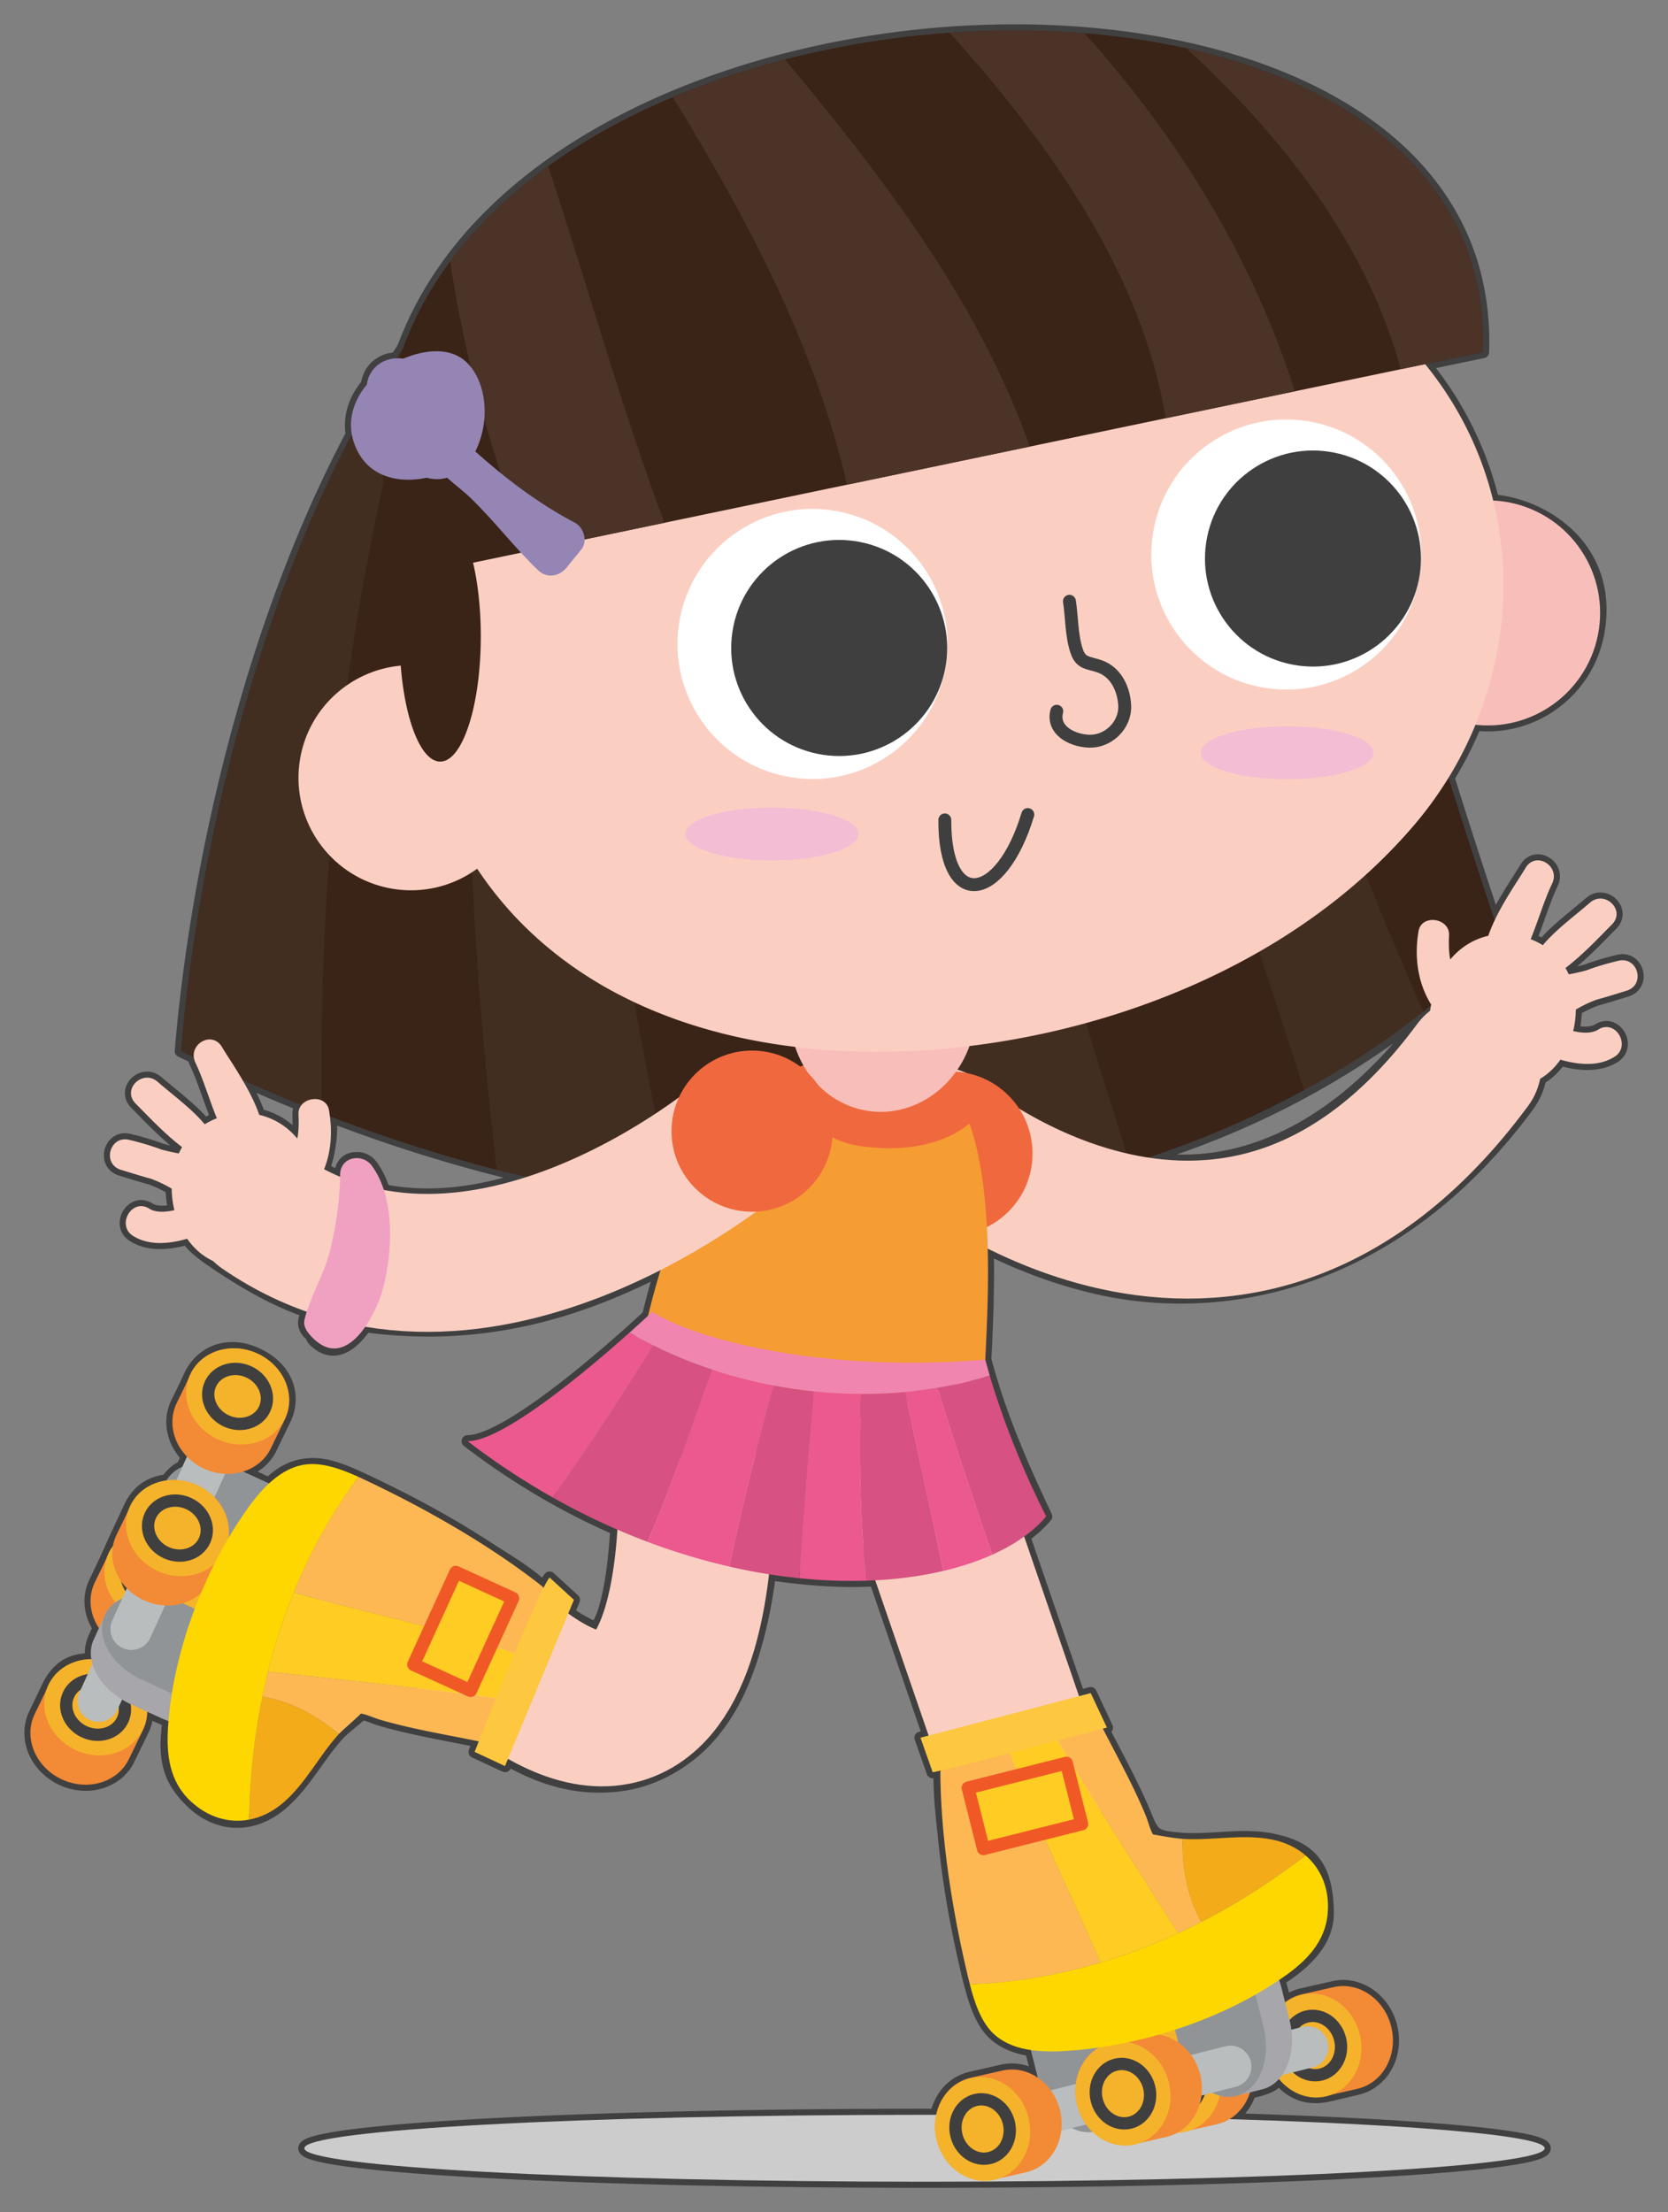 <svg width="274.339" height="363.685" version="1.2" xmlns="http://www.w3.org/2000/svg"><rect width="100%" height="100%" fill="#808080" stroke="none"/><path d="M223.213 343.424c4.182-.977 6.71-5.466 5.64-10.086-1.07-4.622-5.328-7.597-9.515-6.645l-5.192 1.18a7.095 7.095 0 00-2.785 1.318c-.288-1.217-.635-2.56-.988-3.677 4.305-2.707 8.06-6.286 8.008-11.09-.09-8.358-3.486-10.816-9.129-11.985-4.862-1.007-9.84.196-14.703-.119-4.412-.372-4.741-.45-6.11-3.834-2.008-4.885-4.623-9.576-7.039-14.29l.657-.175-2.664-5.668-1.918.502-9.028-26.246c1.408-1.016 2.626-2.12 3.621-3.302-3.964-8.316-7.652-16.849-10.015-25.77.261-5.282.552-11.732.39-18.25 5.188 2.579 11.48 5.068 18.592 6.625 20.27 4.438 48.459-.561 70.283-30.074a11.339 11.339 0 001.996-4.49c1.32-.787 2.437-1.862 3.329-3.131 3.063.875 6.3 1.132 8.863-.45 2.856-1.77.222-6.296-2.633-4.503-1.055.664-2.575.609-4.133.25.285-1.157.426-2.344.442-3.536a20.586 20.586 0 013.37-1.613c1.66-.457 3.314-.976 4.981-1.488 3.15-.965 1.848-5.695-1.36-4.922-1.75.418-3.549.934-5.296 1.59-.945.255-1.9.47-2.863.644-.16-.355-.344-.699-.543-1.039 3.047-2.332 5.793-5.312 7.633-7.148 2.344-2.344-1.145-5.723-3.602-3.598-2.636 2.285-5.574 4.4-7.75 6.992a13.044 13.044 0 00-2-.992c1.278-3.133 2.242-6.449 3.527-9.137 1.398-2.914-2.695-5.414-4.379-2.558-1.043 1.77-3.413 5.13-5.064 8.61-2.45-7.258-5.016-15.211-7.602-23.464a61.335 61.335 0 004.436-8.72c9.817 1.073 18.772-5.779 20.297-15.621 2.132-13.758-9.326-20.596-17.393-21.229a56.775 56.775 0 00-11.185-22.418l9.527-1.986c1.225-35.505-35.463-52.624-76.113-52.879-42.25-.265-88.773 17.69-101.469 52.143-.393.587-.774 1.187-1.16 1.783-.637.02-1.238.124-1.774.343-1.914.797-2.804 2.27-3.066 3.958-1.918 2.29-2.998 5.165-2.47 8.167-17.112 32.307-25.688 72.172-28.128 101.41.722.356 1.437.688 2.157 1.036.036.282.108.571.25.867 1.28 2.687 2.25 6.004 3.523 9.137-.692.273-1.36.605-1.996.992-2.175-2.594-5.117-4.707-7.754-6.992-2.453-2.125-5.94 1.253-3.598 3.601 1.84 1.836 4.586 4.813 7.63 7.149-.197.336-.38.685-.54 1.035a34.067 34.067 0 01-2.863-.64c-1.75-.66-3.547-1.173-5.297-1.595-3.208-.774-4.507 3.961-1.357 4.926 1.667.508 3.318 1.03 4.978 1.485a20.74 20.74 0 013.371 1.613 15.4 15.4 0 00.442 3.535c-1.558.36-3.077.418-4.135-.25-2.856-1.793-5.486 2.737-2.631 4.502 2.563 1.587 5.8 1.33 8.863.451 1.076 1.535 2.577 2.631 4.975 4.24 5.197 3.485 9.78 6 14.715 7.713-.135.418-.263.836-.37 1.262-.276 1.101.234 2.055 1.024 2.566.117.391.316.746.61 1.024 3.187 3.03 6.229.73 8.372-2.416 18.611 2.478 34.157-1.917 48.538-9.253a131.627 131.627 0 00-2.036 7.497c-.434.406-1.196 1.128-3.076 2.807-6.767 6.034-20.747 17.841-26.607 17.841 4.614 3.54 9.3 6.61 13.996 9.258a112.068 112.068 0 0010.45 5.205c-.3 4.771-.89 10.043-2.11 13.668-.494 1.467-.89 2.008-1.256 2.604-.849-.361-2.361-1.067-4.494-2.526l.883-2.127-4-3.667c-.212.246-.532.808-1.039 1.508-2.7-2.481-6.024-4.407-8.86-6.243-5.656-3.677-11.526-7.022-19.588-10.866-4.528-2.16-7.378-3.317-10.485-2.99-2.726.287-4.567 1.633-6.204 3.132l-4.268-1.954c1.984-.602 3.671-1.92 4.596-3.826.41-.848 1.917-3.95 2.324-4.793 1.67-3.432.739-7.967-4.098-10.488-4.838-2.521-9.623-.918-11.644 3.525-.721 1.586-1.723 3.623-2.063 4.319-1.426 2.939-.634 6.411 1.707 8.81l-.755 1.653c-1.114.461-1.954 1.395-2.6 2.244-2.626.34-4.772 1.52-6.175 4.611-.714 1.573-1.722 3.633-2.892 6.25-1.41 3.154-2.406 5.193-2.745 5.889-1.19 2.45-.836 5.273.67 7.535-.845 1.605-1.61 3.161-1.245 5.103-3.056.02-5.465.947-7.253 4.692l-2.063 4.318c-1.849 3.87.074 8.654 4.348 10.707 4.272 2.052 9.257.586 11.132-3.273.406-.844 1.919-3.946 2.325-4.793.467-.961.697-1.98.712-3 1.131.536 2.393 1.106 3.489 1.529-.856 6.071-.06 9.554 3.65 13.19 4.596 4.506 10.487 4.336 15.059.363 3.75-3.258 6-7.8 9.285-11.402.667-.74 2.38-2.075 3.891-3.363 1.353.383 1.906.694 2.917.991 5.29 1.554 10.82 2.444 16.22 3.565l-.684 1.724 5 2.333.425-1.026c6.039 3.463 12.112 5.042 18.705 4.15 6.055-.818 11.341-4.285 14.667-8.15 3.325-3.864 5.21-8.038 6.585-12.125 1.618-4.808 2.589-9.764 3.172-14.377 5.902.823 11.834 1.344 17.328.967l8.788 25.543-1.334.35 2 5.667c.114-.002.623-.115 1.154-.234-.098 3.932.378 7.621.713 10.918.67 6.713 1.727 13.385 3.77 22.08 1.239 5.277 2.418 8.538 4.605 10.444 1.657 1.442 3.744 2.157 5.937 2.496l1.143 4.548c-1.71-1.171-3.794-1.663-5.861-1.193l-5.192 1.18c-2.944.67-5.058 3.105-5.682 6.1-.646-.001-1.274-.007-1.923-.007-56.332 0-102 2.46-102 5.5s45.668 5.5 102 5.5 102-2.46 102-5.5c0-2.055-20.922-3.845-51.864-4.789 1.61-.964 2.81-2.532 3.403-4.394 1.781-.351 3.936-.934 4.754-2.231 1.925 2.382 4.656 3.571 8.223 2.737zm9.873-175.07c-14.905 19.136-31.104 24.223-44.291 21.968 20.838-6.532 35.577-16.015 46.507-24.605-.88 1.067-1.604 1.808-2.216 2.637zM39.884 177.57c3.264 1.46 6.495 2.83 9.699 4.123-.32.397-.517.898-.49 1.504.027.637.115 2.515-.201 3.985-1.695-2.036-3.887-3.345-6.254-3.893-.655-1.92-1.693-3.904-2.754-5.719zm23.263 18.139c-.464-1.465-1.097-2.83-1.955-4.012-.547-.763-1.406-1.28-2.345-1.297-2.213-.04-2.851 1.41-2.924 3.088a36.574 36.574 0 01-2.688-1.287c1.073-2.712 1.526-7.228 1.006-8.68 11.192 4.284 21.998 7.565 32.4 9.989-7.594 2.506-15.575 3.735-23.494 2.199z" fill="none" stroke-width="2" stroke-linejoin="round" stroke="#000" stroke-opacity=".5"/><path d="M254.057 353.185c0 3.04-45.668 5.5-102 5.5s-102-2.46-102-5.5 45.668-5.5 102-5.5 102 2.46 102 5.5" fill="#ccc"/><path d="M147.502 230.932l24.122 70.132m-57.239-61.57s4.34 69.57-37.304 28.43" fill="none" stroke="#facfc2" stroke-width="25.5"/><path d="M68.627 53.818c-24.378 34.246-35.984 84.16-38.89 118.989 114.344 56.3 193.863 8.707 217.082-18.575-14.512-42.37-34.246-113.761-34.246-113.761" fill="#422e21"/><path d="M69.745 53.717c-12.426 41.644-17.403 85.492-16.84 129.285 9.894 3.847 19.488 6.91 28.773 9.289-5.289-46.75-7.683-94.82 3.633-140.02zm142.828-13.246l-23.985 2.222c13.403 41.781 27.883 83.27 45.477 123.637 5.281-4.203 9.559-8.34 12.754-12.098-14.512-42.37-34.246-113.761-34.246-113.761zm-65.141 6.039c9.938 49.011 23.156 97.468 38.406 144.754 10.73-3.34 20.297-7.516 28.633-12.047-14.215-45.282-31.57-89.328-44.539-134.793zm-48.426 4.492c-5.59 48.844 1.27 98.46 11.856 146.73 12.265 1.418 23.86 1.637 34.73.926-10.398-49.348-18.722-99.422-21.683-149.965z" fill="#3a2317"/><path d="M154.202 186.709s48.691 41.543 88-11.613" fill="none" stroke="#facfc2" stroke-width="22.677" stroke-linecap="round"/><path d="M156.327 203.139c-7.453 0-13.493-6.04-13.493-13.493s6.04-13.492 13.493-13.492 13.496 6.04 13.496 13.492c0 7.453-6.043 13.493-13.496 13.493z" fill="#f0683d"/><path d="M127.291 177.795c-5.78 4.215-15.175 14.676-21.035 39.898 19.313 18.211 49.72 12.371 55.797 5.844.555-11.18 1.301-27.574-2.59-38.836-6.686 5.583-19.156 4.899-24.375 1.164-2.7-1.932-6.109-4.766-7.797-8.07z" fill="#f59c33"/><path d="M127.291 177.791c1.684 3.312 5.204 6 7.797 8.074 6.094 4.356 13.059 2.613 19.153.871a22.268 22.268 0 005.222-2.039c-3.644-10.547-11.355-16.59-27.097-9.61 0 0-2.04.489-5.075 2.704z" fill="#f0683d"/><path d="M162.054 223.537c-29.688 2.402-50.075-4.469-54.727-7.902 0 0-1.477 1.39-3.797 3.464 17.176 9.961 39.789 13 59.254 7.063-.496-1.676-.73-2.625-.73-2.625z" fill="#f085b0"/><path d="M103.53 219.096c-6.767 6.035-20.746 17.843-26.606 17.843 4.614 3.54 9.3 6.61 13.996 9.258a452.007 452.007 0 0016.527-25 68.268 68.268 0 01-3.918-2.101zm13.577 6.074c-3.52 9.512-6.54 19.12-10.62 28.312a105.074 105.074 0 0013.464 4.07c2.117-10.026 4.621-19.894 7.301-29.765a78.055 78.055 0 01-10.145-2.617zm37.067 2.996a72.51 72.51 0 01-5.301.684c1.992 9.738 4.253 19.456 6.25 29.43 2.964-.7 5.671-1.602 8.078-2.684-3.094-9.02-6.148-18.188-9.027-27.43zm-20.297.59c-.98 10.234-1.8 20.473-2.402 30.71 3.86.392 7.57.516 11.093.403-1.238-10.039-1.195-20.401-1.035-30.7a78.34 78.34 0 01-7.656-.413z" fill="#eb598f"/><path d="M107.447 221.197a453.483 453.483 0 01-16.527 25 112.07 112.07 0 0015.566 7.282c4.078-9.187 7.106-18.797 10.621-28.305a74.725 74.725 0 01-9.66-3.977zm55.336 4.965a66.355 66.355 0 01-8.61 2.004c2.88 9.242 5.934 18.41 9.028 27.43 3.765-1.688 6.79-3.82 8.867-6.29-5.117-10.078-8.04-18.925-9.285-23.144zm-35.531 1.625c-2.68 9.871-5.188 19.738-7.3 29.766 3.944.906 7.8 1.53 11.523 1.914.602-10.24 1.422-20.477 2.402-30.711a80.297 80.297 0 01-6.625-.969zm21.621 1.063a75.406 75.406 0 01-7.34.32c-.16 10.297-.203 20.66 1.035 30.7 4.54-.149 8.754-.704 12.555-1.595-1.997-9.968-4.254-19.686-6.25-29.425z" fill="#d75182"/><path d="M241.92 119.06c-10.1-1.517-17.063-10.941-15.546-21.043 1.518-10.11 10.94-17.068 21.046-15.55 10.106 1.518 17.067 10.941 15.547 21.047-1.52 10.101-10.94 17.064-21.047 15.546zm-99.156 63.579c-8.344-1.25-14.004-9.598-12.644-18.645 1.359-9.043 9.222-15.36 17.562-14.105 8.34 1.25 14.004 9.601 12.645 18.644-1.36 9.043-9.223 15.36-17.563 14.106z" fill="#f8bfba"/><path d="M163.934 27.012c-37.631.095-75.863 25.322-90.371 60.273-2.268 5.462-3.89 10.597-4.65 16.072a51.439 51.439 0 00-.466 6.026c-9.358-.44-17.72 6.263-19.144 15.736-1.52 10.102 5.442 19.523 15.543 21.043a18.443 18.443 0 0013.636-3.344 59.765 59.765 0 006.563 8.227c18.98 19.819 48.65 24.131 74.75 20.887 27.012-3.358 54.899-15.29 72.816-36.313 18.41-21.602 19.998-53.513 1.707-75.844-12.315-15.036-31.132-25.189-49.695-30.132-6.773-1.804-13.72-2.649-20.69-2.631z" fill="#facfc2"/><path d="M130.334 127.826c-12.128-1.822-20.478-13.129-18.656-25.254 1.822-12.125 13.13-20.476 25.254-18.656 12.125 1.82 20.478 13.13 18.656 25.254-1.823 12.125-13.132 20.478-25.254 18.656zm77.922-14.703c-12.125-1.822-20.474-13.129-18.652-25.254 1.822-12.125 13.125-20.478 25.25-18.656 12.125 1.822 20.477 13.129 18.656 25.254-1.82 12.125-13.13 20.478-25.254 18.656z" fill="#fff"/><path d="M135.385 124.096c-9.703-1.457-16.383-10.504-14.926-20.204 1.457-9.699 10.5-16.382 20.204-14.925 9.7 1.457 16.383 10.504 14.925 20.203-1.459 9.7-10.504 16.383-20.203 14.926zm77.922-14.704c-9.7-1.457-16.383-10.503-14.926-20.203 1.457-9.703 10.504-16.382 20.203-14.925 9.7 1.457 16.383 10.5 14.926 20.203-1.457 9.699-10.5 16.382-20.203 14.925z" fill="#3f3f3f"/><path d="M175.893 98.853c.406 2.637.332 5.758 1.223 8.282.687 1.953 1.867 1.785 3.656 2.386 2.734.918 4.047 3.68 4.207 6.407.164 2.82-1.977 5.324-4.695 5.84-2.657.503-7.426-1.16-6.477-4.833m-4.766 16.981c-4.359 14.437-13.718 15.957-13.644.883" fill="none" stroke="#3f3f3f" stroke-width="2.126" stroke-linecap="round" stroke-linejoin="round"/><path d="M243.916 57.88c2.903-84.16-207.21-65.007-178.19 37.15z" fill="#3a2317"/><path d="M86.834 90.627l22.45-4.68c-7.22-19.293-12.688-39.152-19.125-58.625-6.29 4.543-11.766 9.766-16.121 15.652 2.445 16.254 6.937 32.137 12.796 47.653zM230.39 60.701l13.526-2.82c.938-27.223-20.414-43.625-48.746-49.91 16.051 14.839 29.575 32.086 35.22 52.73zm-38.645 8.059l21.234-4.43c-6.957-21.832-19.145-41.684-34.598-58.856-7.23-.585-14.687-.613-22.172-.082 16.844 18.688 31.606 39.809 35.536 63.368zm-52.43 10.93l30.059-6.27c-8.391-23.696-23.903-44.02-40.27-63.63-6.367 1.642-12.555 3.704-18.434 6.18 12.282 20.051 23.434 41.051 28.645 63.72z" fill="#4c3328"/><path d="M72.401 125.213c-3.688 0-6.676-9.227-6.676-20.606 0-11.379 2.988-20.605 6.676-20.605 3.687 0 6.676 9.226 6.676 20.605 0 11.38-2.989 20.606-6.676 20.606z" fill="#3a2317"/><path d="M191.069 333.686c-4.184.951-6.707 5.464-5.637 10.085 1.07 4.621 5.327 7.59 9.512 6.641l5.191-1.176c4.185-.948 6.706-5.469 5.637-10.086-1.07-4.625-5.328-7.595-9.512-6.644z" fill="#f38a35"/><path d="M195.116 350.439c-4.16 1.044-8.472-1.831-9.63-6.433-1.157-4.601 1.278-9.175 5.434-10.223 4.16-1.05 8.472 1.832 9.63 6.43 1.159 4.601-1.274 9.181-5.434 10.226z" fill="#f5b32b"/><path d="M197.323 341.025c.66 2.63-.73 5.244-3.106 5.844-2.375.6-4.838-1.047-5.5-3.676-.662-2.63.727-5.244 3.106-5.844 2.375-.599 4.84 1.047 5.5 3.676z" fill="none" stroke="#3f3f3f" stroke-width="2.022"/><path d="M192.752 345.721l-27.363 6.89c-4.39 1.106-6.067-5.558-1.676-6.664l27.36-6.89a3.436 3.436 0 111.679 6.664z" fill="#babdbd"/><path d="M174.034 325.639c-3.812.96-5.802 6.076-4.457 11.433l1.343 5.348c1.346 5.36 5.531 8.92 9.344 7.96l4.281-1.077c3.813-.96 5.802-6.078 4.457-11.434l-1.343-5.348c-1.345-5.357-5.532-8.92-9.344-7.96z" fill="#a6a6ab"/><path d="M184.721 338.947c1.348 5.356-.644 10.475-4.457 11.434-3.812.958-8-2.604-9.344-7.957l-1.343-5.352c-1.344-5.357.645-10.474 4.457-11.433 3.809-.959 7.993 2.605 9.34 7.957z" fill="#919497"/><path d="M180.143 348.896l-18.086 4.555c-4.442 1.119-6.118-5.545-1.676-6.664l18.082-4.555a3.437 3.437 0 011.68 6.664z" fill="#babdbd"/><path d="M159.663 341.592c-4.184.951-6.708 5.465-5.637 10.09 1.07 4.617 5.328 7.591 9.512 6.64l5.191-1.18c4.184-.951 6.707-5.464 5.637-10.085-1.07-4.622-5.328-7.596-9.512-6.645z" fill="#f38a35"/><path d="M163.709 358.346c-4.16 1.046-8.469-1.832-9.628-6.434-1.158-4.598 1.277-9.176 5.433-10.223 4.16-1.047 8.472 1.832 9.629 6.43 1.159 4.602-1.273 9.18-5.434 10.227z" fill="#f5b32b"/><path d="M165.916 348.932c.66 2.632-.73 5.25-3.105 5.847-2.374.597-4.837-1.048-5.5-3.68-.661-2.626.727-5.243 3.102-5.84 2.378-.598 4.844 1.048 5.503 3.673z" fill="none" stroke="#3f3f3f" stroke-width="2.022"/><path d="M214.147 327.873c-4.184.951-6.704 5.464-5.633 10.086 1.07 4.62 5.324 7.595 9.508 6.644l5.191-1.18c4.188-.952 6.71-5.465 5.641-10.085-1.07-4.622-5.329-7.597-9.516-6.645z" fill="#f38a35"/><path d="M218.194 344.627c-4.156 1.046-8.467-1.833-9.625-6.434-1.158-4.598 1.273-9.175 5.433-10.222 4.157-1.046 8.471 1.832 9.63 6.433 1.157 4.598-1.274 9.175-5.438 10.223z" fill="#f5b32b"/><path d="M217.3 341.057c-2.38.6-4.84-1.047-5.505-3.676-.665-2.63.726-5.245 3.106-5.844 2.374-.597 4.838 1.048 5.5 3.676.662 2.63-.726 5.245-3.101 5.844z" fill="none" stroke="#3f3f3f" stroke-width="2.022"/><path d="M215.831 339.908l-27.36 6.89a3.435 3.435 0 11-1.68-6.663l27.36-6.887a3.435 3.435 0 111.68 6.66z" fill="#babdbd"/><path d="M197.112 319.826c-3.812.96-5.807 6.078-4.457 11.438l1.347 5.347c1.35 5.356 5.531 8.916 9.34 7.957l4.282-1.078c3.811-.96 5.809-6.078 4.46-11.433l-1.347-5.348c-1.35-5.357-5.53-8.921-9.344-7.961z" fill="#a6a6ab"/><path d="M207.8 333.135c1.349 5.355-.645 10.477-4.458 11.437-3.808.958-7.991-2.605-9.34-7.96l-1.347-5.348c-1.35-5.36.648-10.479 4.457-11.438 3.808-.959 7.992 2.606 9.34 7.957z" fill="#919497"/><path d="M203.221 343.084l-18.082 4.555a3.436 3.436 0 01-4.168-2.497 3.432 3.432 0 012.488-4.168l18.082-4.554a3.435 3.435 0 111.68 6.664z" fill="#babdbd"/><path d="M182.741 335.783c-4.183.954-6.707 5.465-5.637 10.082 1.07 4.62 5.327 7.595 9.512 6.645l5.195-1.18c4.18-.95 6.702-5.465 5.633-10.082-1.07-4.625-5.329-7.602-9.512-6.649z" fill="#f38a35"/><path d="M186.788 352.537c-4.156 1.045-8.467-1.833-9.625-6.438-1.157-4.598 1.273-9.175 5.433-10.222 4.16-1.047 8.472 1.831 9.63 6.43 1.158 4.6-1.273 9.182-5.438 10.23z" fill="#f5b32b"/><path d="M188.999 343.123c.662 2.629-.73 5.247-3.106 5.844-2.378.598-4.84-1.047-5.504-3.68-.663-2.625.727-5.24 3.106-5.84 2.379-.6 4.842 1.047 5.504 3.676z" fill="none" stroke="#3f3f3f" stroke-width="2.022"/><path d="M154.663 291.334c.07 11.789 2.304 24.581 4.851 34.913 7.387-.292 14.563-1.538 21.473-3.589-5.344-12.55-11.828-24.863-16.07-38.133-2.833.813-5.672 1.594-8.598 1.926zm39.886 10.984c-1.773-.137-3.152-.434-4.906-.726-.457-.707-.8-2.13-1.203-3.106-2.164-5.265-5.047-10.304-7.61-15.39-.581-1.153-2.214-1.903-4.181-1.217-2.08.361-3.43.553-4.764.834 6.989 11.781 14.469 23.437 21.918 35.105a95.688 95.688 0 003.774-1.828c-2.27-4.117-3.23-8.89-3.028-13.672z" fill="#fdb854"/><path d="M164.916 284.525c4.239 13.266 10.727 25.582 16.07 38.133a95.615 95.615 0 0012.817-4.84c-7.449-11.668-14.93-23.324-21.918-35.105-2.344.472-4.652 1.152-6.969 1.812z" fill="#ffcc23"/><path d="M194.549 302.322c-.203 4.777.758 9.55 3.024 13.672 6.015-3.082 11.754-6.766 17.168-10.945-1.47-1.266-3.328-2.172-5.489-2.61-4.867-.98-9.84.196-14.703-.117z" fill="#f3ab19"/><path d="M163.635 334.56c3.394 2.955 8.582 2.885 12.793 2.547 11.848-.951 24.859-5.257 34.645-12.058 3.807-2.645 6.951-5.82 7.308-10.625.288-3.88-1.09-7.176-3.64-9.375-15.992 12.343-34.82 20.386-55.223 21.199.79 3.137 1.93 6.407 4.117 8.312z" fill="gold"/><path d="M177.916 299.861l-16.18 4.074-2.515-9.992 16.176-4.07zm0 0" fill="#ffcc23" stroke="#f05926" stroke-width="2.126" stroke-linejoin="round"/><path d="M33.413 262.779c1.872-3.853-.079-8.649-4.352-10.703-4.277-2.056-9.26-.59-11.133 3.27l-2.324 4.789c-1.875 3.863.074 8.657 4.348 10.707 4.277 2.051 9.259.585 11.132-3.27z" fill="#f38a35"/><path d="M17.803 255.467c1.78-3.9 6.723-5.465 11.035-3.496 4.317 1.972 6.368 6.734 4.586 10.636-1.78 3.9-6.726 5.465-11.039 3.493-4.312-1.973-6.364-6.731-4.582-10.633z" fill="#f5b32b"/><path d="M23.772 263.072c-2.468-1.128-3.64-3.848-2.621-6.074 1.02-2.23 3.843-3.123 6.308-1.996 2.464 1.127 3.636 3.845 2.618 6.074-1.017 2.228-3.843 3.122-6.305 1.996z" fill="none" stroke="#3f3f3f" stroke-width="2.022"/><path d="M22.963 256.568l11.727-25.66a3.436 3.436 0 116.25 2.856l-11.727 25.664a3.437 3.437 0 01-6.25-2.86z" fill="#babdbd"/><path d="M50.338 254.514c1.632-3.576-1.112-8.334-6.136-10.63l-5.016-2.292c-5.025-2.296-10.421-1.258-12.055 2.316l-1.836 4.016c-1.635 3.577 1.12 8.333 6.141 10.629l5.016 2.293c5.022 2.296 10.422 1.259 12.054-2.317z" fill="#a6a6ab"/><path d="M33.268 254.537c-5.022-2.294-7.77-7.055-6.137-10.629s7.028-4.602 12.051-2.312l5.02 2.289c5.026 2.292 7.769 7.053 6.136 10.629-1.633 3.577-7.026 4.61-12.05 2.316z" fill="#919497"/><path d="M28.37 244.744l7.75-16.96c1.924-4.211 8.17-1.356 6.246 2.855l-7.75 16.96a3.435 3.435 0 01-6.246-2.855z" fill="#babdbd"/><path d="M46.87 233.322c1.87-3.857-.075-8.649-4.348-10.703-4.277-2.056-9.26-.59-11.133 3.27l-2.324 4.789c-1.875 3.863.073 8.654 4.348 10.707 4.272 2.052 9.261.586 11.132-3.27z" fill="#f38a35"/><path d="M31.264 226.01c1.78-3.9 6.724-5.467 11.04-3.496 4.313 1.97 6.364 6.735 4.581 10.636-1.783 3.9-6.726 5.465-11.039 3.492-4.312-1.972-6.364-6.73-4.582-10.632z" fill="#f5b32b"/><path d="M37.229 233.615c-2.465-1.129-3.634-3.847-2.617-6.074 1.018-2.229 3.844-3.124 6.308-1.996 2.46 1.126 3.636 3.845 2.618 6.074-1.017 2.228-3.844 3.125-6.309 1.996z" fill="none" stroke="#3f3f3f" stroke-width="2.022"/><path d="M23.518 284.424c1.87-3.858-.074-8.648-4.348-10.7-4.277-2.053-9.258-.59-11.132 3.27l-2.325 4.79c-1.873 3.859.074 8.653 4.348 10.706 4.272 2.052 9.261.588 11.133-3.273z" fill="#f38a35"/><path d="M7.913 277.115c1.78-3.902 6.722-5.47 11.039-3.496 4.312 1.972 6.367 6.732 4.582 10.637-1.78 3.896-6.725 5.462-11.04 3.488-4.31-1.972-6.362-6.727-4.581-10.629z" fill="#f5b32b"/><path d="M11.26 278.646c1.019-2.233 3.845-3.126 6.305-2 2.466 1.129 3.64 3.849 2.621 6.078-1.018 2.228-3.84 3.126-6.309 1.996-2.464-1.127-3.633-3.846-2.617-6.074z" fill="none" stroke="#3f3f3f" stroke-width="2.022"/><path d="M13.073 278.217l11.726-25.664a3.432 3.432 0 014.551-1.692 3.434 3.434 0 011.695 4.551l-11.722 25.664a3.436 3.436 0 11-6.25-2.859z" fill="#babdbd"/><path d="M40.448 276.158c1.633-3.574-1.116-8.329-6.14-10.625l-5.017-2.293c-5.022-2.295-10.416-1.257-12.05 2.317l-1.836 4.015c-1.634 3.573 1.115 8.332 6.136 10.625l5.02 2.293c5.024 2.295 10.417 1.262 12.05-2.312z" fill="#a6a6ab"/><path d="M23.377 276.182c-5.02-2.292-7.771-7.052-6.136-10.63 1.632-3.57 7.028-4.606 12.05-2.312l5.02 2.293c5.022 2.294 7.77 7.05 6.137 10.629-1.632 3.574-7.026 4.606-12.051 2.312z" fill="#919497"/><path d="M18.475 266.389l7.754-16.961a3.435 3.435 0 116.246 2.859l-7.75 16.96a3.436 3.436 0 01-6.25-2.858z" fill="#babdbd"/><path d="M36.979 254.97c1.872-3.858-.074-8.651-4.348-10.703-4.277-2.053-9.259-.589-11.132 3.266l-2.329 4.793c-1.875 3.858.079 8.65 4.352 10.703 4.274 2.053 9.26.59 11.133-3.27z" fill="#f38a35"/><path d="M21.374 247.658c1.782-3.9 6.722-5.468 11.035-3.496 4.316 1.974 6.367 6.73 4.582 10.633-1.782 3.898-6.721 5.465-11.035 3.492-4.311-1.972-6.366-6.726-4.582-10.629z" fill="#f5b32b"/><path d="M27.338 255.264c-2.465-1.128-3.636-3.848-2.62-6.075 1.02-2.234 3.848-3.126 6.308-2 2.466 1.129 3.64 3.845 2.62 6.078-1.017 2.228-3.844 3.124-6.308 1.997z" fill="none" stroke="#3f3f3f" stroke-width="2.022"/><path d="M89.225 260.838c-9.254-7.307-20.629-13.57-30.289-18.039-4.383 5.953-7.898 12.328-10.621 19.004 13.14 3.675 26.805 6.312 39.812 11.296 1.137-2.718 2.305-5.421 3.872-7.91zm-33.512 24.265c1.165-1.173 2.477-2.196 3.637-3.374.836.085 2.16.706 3.172 1.003 5.469 1.606 11.2 2.5 16.773 3.676 3.387-.261 4.518-4.073 5.891-6.734-13.566-1.91-27.344-3.36-41.105-4.844a104.16 104.16 0 00-.93 4.09c4.633.808 8.961 3.039 12.562 6.183z" fill="#fdb854"/><path d="M88.127 273.1c-13.007-4.989-26.671-7.622-39.808-11.293a95.628 95.628 0 00-4.238 13.023c13.761 1.484 27.539 2.934 41.109 4.84 1.094-2.125 2.008-4.352 2.937-6.57z" fill="#ffcc23"/><path d="M55.713 285.103c-3.601-3.144-7.93-5.375-12.562-6.183-1.356 6.617-2.067 13.398-2.188 20.238 1.907-.355 3.774-1.238 5.465-2.652 3.809-3.188 6-7.801 9.285-11.403z" fill="#f3ab19"/><path d="M49.877 240.822c-4.425.8-7.62 4.895-9.988 8.39-6.665 9.84-11.43 22.692-12.242 34.583-.316 4.625.191 9.062 3.723 12.347 2.847 2.649 6.28 3.637 9.593 3.016.36-20.203 5.852-39.922 17.977-56.36-2.945-1.339-6.211-2.491-9.063-1.976z" fill="gold"/><path d="M68.03 273.654l6.933-15.176 9.371 4.286-6.933 15.175zm0 0" fill="#ffcc23" stroke="#f05926" stroke-width="2.126" stroke-linejoin="round"/><path d="M122.038 186.709s-43.329 37.074-79.063 12.508" fill="none" stroke="#facfc2" stroke-width="22.677" stroke-linecap="round"/><path d="M123.694 199.217c-7.317 0-13.25-5.934-13.25-13.25 0-7.317 5.933-13.25 13.25-13.25 7.316 0 13.25 5.933 13.25 13.25 0 7.316-5.934 13.25-13.25 13.25z" fill="#f0683d"/><path d="M266.174 157.955c-1.75.418-3.55.934-5.297 1.59-.945.255-1.9.47-2.863.644-.16-.355-.344-.699-.543-1.039 3.047-2.332 5.793-5.312 7.633-7.148 2.344-2.344-1.145-5.723-3.602-3.598-2.636 2.285-5.574 4.399-7.75 6.992a13.044 13.044 0 00-2-.992c1.278-3.133 2.243-6.449 3.528-9.137 1.398-2.914-2.696-5.414-4.38-2.558-1.296 2.2-4.66 6.851-6.12 11.14-2.364.547-4.555 1.852-6.25 3.891-.317-1.469-.227-3.348-.2-3.984.122-2.848-4.515-3.535-5.015-.68-.734 4.18-.145 8.543 2.078 12.09-.918 3.773 1.356 7.695 4.68 10.348 1.156 1.156 2.543 2.003 4.14 2.402 1.387.531 2.805.836 4.145.816 3.629-.047 6.433-1.879 8.285-4.515 3.063.875 6.3 1.132 8.863-.45 2.856-1.77.223-6.296-2.632-4.503-1.055.664-2.575.609-4.133.25.285-1.157.425-2.344.441-3.536a20.585 20.585 0 013.371-1.613c1.66-.457 3.313-.976 4.98-1.488 3.15-.965 1.848-5.695-1.359-4.922M26.545 188.99c.95.25 1.899.473 2.864.64.16-.35.343-.698.539-1.034-3.043-2.336-5.79-5.313-7.63-7.149-2.343-2.348 1.145-5.726 3.598-3.601 2.637 2.285 5.579 4.398 7.754 6.992a13.184 13.184 0 011.996-.992c-1.273-3.133-2.242-6.45-3.523-9.137-1.394-2.914 2.695-5.414 4.375-2.559 1.3 2.2 4.66 6.856 6.121 11.14 2.367.548 4.559 1.856 6.254 3.892.316-1.47.227-3.348.2-3.985-.126-2.848 4.515-3.535 5.015-.676.734 4.176.273 8.63-2.078 12.086-3.476 5.11-6.226 13.575-12.969 13.567-3.625-.004-6.43-1.875-8.281-4.516-3.063.879-6.301 1.137-8.864-.45-2.855-1.765-.226-6.296 2.63-4.503 1.058.668 2.578.61 4.136.25a15.398 15.398 0 01-.441-3.535 20.741 20.741 0 00-3.371-1.613c-1.66-.454-3.313-.977-4.98-1.485-3.15-.965-1.849-5.7 1.359-4.926 1.75.422 3.546.934 5.296 1.594z" fill="#facfc2"/><path d="M126.959 141.463c-7.851 0-14.218-1.95-14.218-4.356 0-2.398 6.367-4.351 14.218-4.351 7.856 0 14.223 1.953 14.223 4.351 0 2.407-6.367 4.356-14.223 4.356zm84.743-13.348c-7.852 0-14.22-1.953-14.22-4.355 0-2.403 6.368-4.356 14.22-4.356 7.855 0 14.218 1.953 14.218 4.356 0 2.402-6.363 4.355-14.218 4.355z" fill="#f3bdd4"/><path d="M62.943 212.045c1.635-6.04 2.126-15.004-1.75-20.348-1.585-2.187-5.207-1.558-5.253 1.426-.067 4.348-.657 8.547-1.738 12.758-.98 3.82-3.156 7.218-4.102 10.992-.276 1.101.27 2.019 1.328 3.078 5.68 5.68 10.462-4.019 11.515-7.906z" fill="#f0a1c2"/><path d="M94.58 85.951c-5.992-3.133-11.37-7.23-16.402-11.727 2.776-5.557 1.583-12.362-1.946-15.093-2.72-2.104-6.671-1.528-9.917-.168-3.158-.465-5.663 1.564-5.981 4.265-2.199 2.625-3.3 6.02-2.136 9.493 1.86 5.554 7.043 6.863 11.984 5.824 1.184.32 2.317.3 3.348-.004 1.285 1.158 2.687 2.186 3.93 3.39 3.925 3.802 7.313 8.269 11.03 11.809 1.557 1.483 3.684.988 4.868-.629.73-.996 1.61-1.89 2.34-2.894.968-1.33.277-3.536-1.117-4.266" fill="#9485b5"/><path d="M153.393 291.353c1.27-.023 28.664-7.332 28.664-7.332l-2.664-5.668-28 7.332zm-63-32c-2 2.332-12.336 28.668-12.336 28.668l5 2.332 11.336-27.332zm0 0" fill="#fdc73f"/></svg>